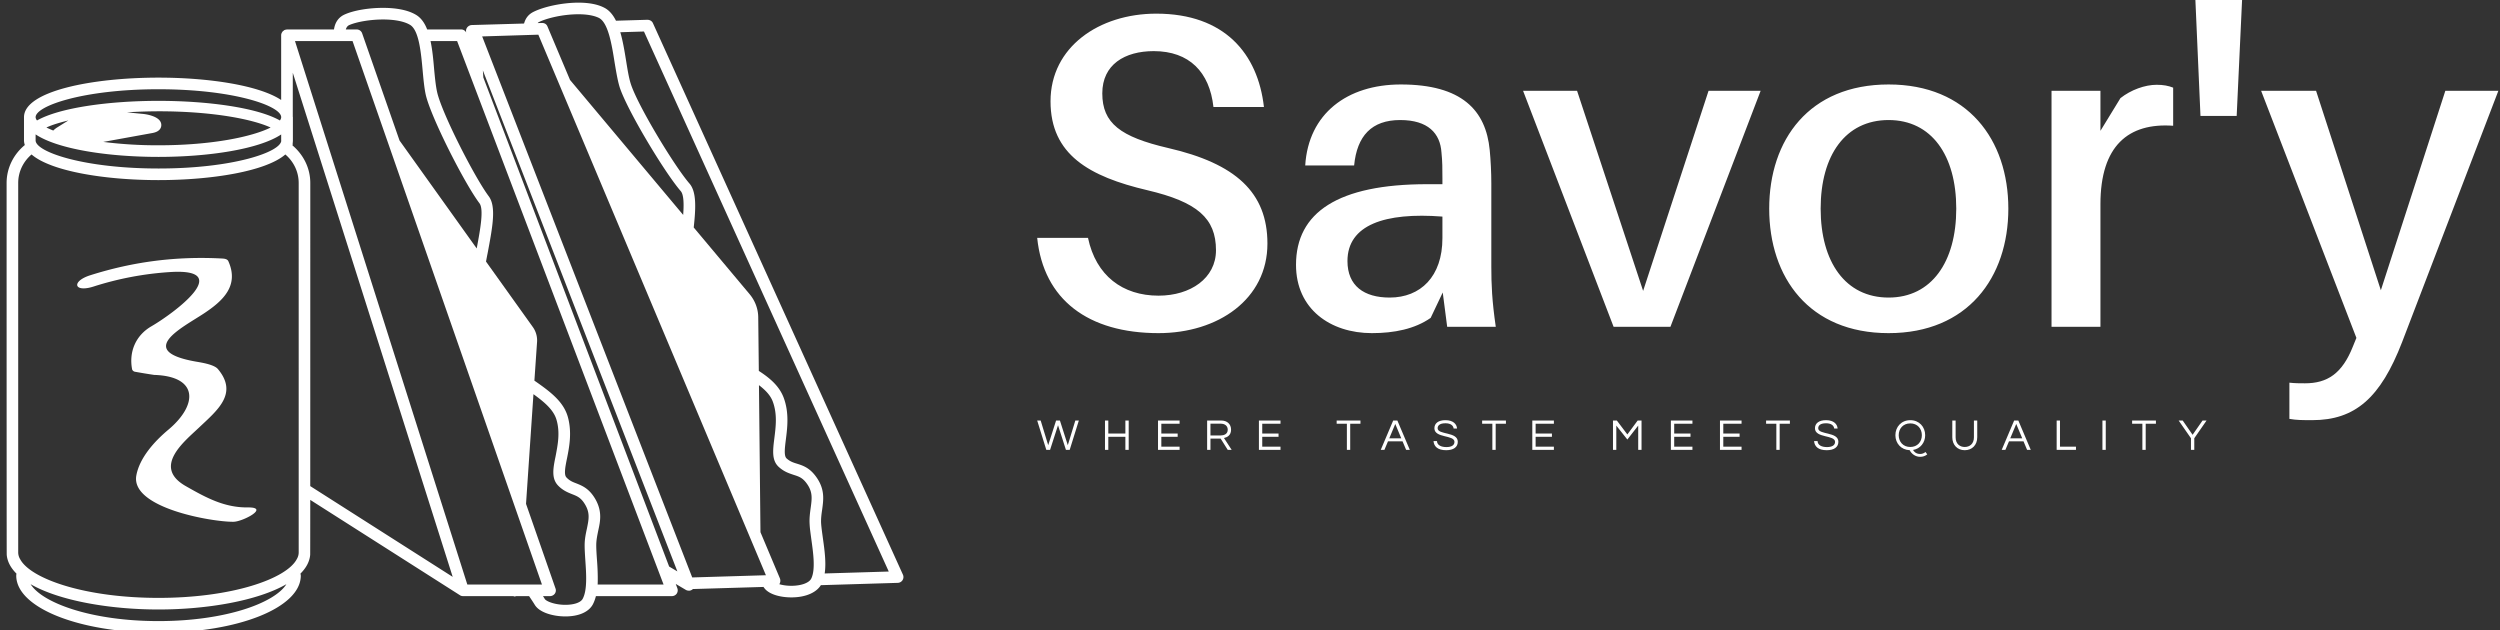 <svg data-v-423bf9ae="" xmlns="http://www.w3.org/2000/svg" viewBox="0 0 357 90" class="iconLeftSlogan"><rect x="0" y="0" width="357" height="90" fill="#333333" stroke="none"/><!----><!----><!----><g data-v-423bf9ae="" id="890df2a6-4f98-478d-b044-0665696ad324" fill="white" transform="matrix(4.535,0,0,4.535,145.072,-14.921)"><path d="M4.42 3.72C2.62 3.72 1.09 4.77 1.09 6.48C1.09 8.16 2.31 8.85 4.14 9.28C5.71 9.65 6.30 10.16 6.30 11.17C6.30 12.05 5.50 12.60 4.49 12.60C3.36 12.60 2.52 11.97 2.27 10.78L0.67 10.78C0.87 12.73 2.28 13.78 4.49 13.78C6.37 13.78 7.92 12.71 7.92 10.96C7.92 9.35 6.92 8.44 4.79 7.95C3.29 7.60 2.72 7.17 2.72 6.23C2.72 5.32 3.43 4.90 4.34 4.90C5.46 4.90 6.10 5.56 6.22 6.66L7.81 6.66C7.62 4.98 6.57 3.72 4.42 3.72ZM13.58 13.58L15.11 13.58C14.99 12.75 14.97 12.25 14.97 11.69L14.97 9.07C14.97 8.72 14.95 8.33 14.92 8.02C14.80 6.76 14.04 5.95 12.12 5.95C10.43 5.95 9.21 6.87 9.11 8.50L10.65 8.50C10.74 7.57 11.20 7.07 12.10 7.07C12.98 7.07 13.36 7.49 13.40 8.09C13.43 8.37 13.43 8.62 13.43 8.90L13.43 9.09L12.95 9.09C10.14 9.09 8.82 9.98 8.82 11.63C8.82 13.02 9.90 13.78 11.21 13.78C11.91 13.78 12.56 13.65 13.06 13.30L13.44 12.50ZM11.77 12.66C10.96 12.66 10.44 12.29 10.44 11.51C10.44 10.37 11.62 9.97 13.43 10.11L13.43 10.79C13.43 12.00 12.74 12.66 11.77 12.66ZM23.45 6.15L21.81 6.15L19.75 12.45L17.67 6.15L15.97 6.15L18.82 13.58L20.61 13.58ZM27.48 5.95C24.98 5.95 23.72 7.69 23.72 9.86C23.72 12.03 24.98 13.78 27.48 13.78C29.97 13.78 31.25 12.03 31.25 9.86C31.25 7.69 29.97 5.95 27.48 5.95ZM27.48 12.66C26.12 12.66 25.34 11.54 25.34 9.86C25.34 8.18 26.12 7.07 27.48 7.07C28.83 7.07 29.61 8.18 29.61 9.86C29.61 11.54 28.83 12.66 27.48 12.66ZM35.92 5.96C35.55 5.96 35.11 6.12 34.78 6.38L34.15 7.41L34.15 6.15L32.61 6.15L32.61 13.58L34.15 13.58L34.15 9.72C34.15 7.88 35.03 7.15 36.44 7.25L36.44 6.05C36.29 5.99 36.13 5.96 35.92 5.96ZM38.44 6.94L38.61 3.29L37.14 3.29L37.30 6.94ZM46.68 6.15L45.01 6.15L42.98 12.43L40.94 6.15L39.21 6.15L42.21 13.93L42.10 14.20C41.76 15.06 41.29 15.36 40.59 15.36C40.43 15.36 40.28 15.36 40.10 15.34L40.10 16.48C40.32 16.52 40.52 16.52 40.82 16.52C42.17 16.52 42.97 15.82 43.65 14.06Z"></path></g><!----><g data-v-423bf9ae="" id="2e29f341-2cbe-40a5-ab4b-36d0e9017dc5" transform="matrix(1.423,0,0,1.423,-6.172,-25.786)" stroke="none" fill="white"><path d="M13.705 46.882a31.753 31.753 0 0 1 7.66-1.457c6.631-.441.384 4.153-1.835 5.441-1.61.934-2.27 2.605-1.93 4.339a.387.387 0 0 0 .307.226c.631.114 1.264.218 1.899.313 4.46.14 4.4 3.004 1.431 5.494-1.372 1.15-2.886 2.795-3.218 4.592-.604 3.274 7.615 4.675 9.745 4.653.952-.01 3.686-1.465 1.439-1.441-2.375.025-4.225-1.001-6.223-2.138-3.371-1.919-.171-4.455 1.324-5.871 1.848-1.75 3.961-3.415 1.902-5.875-.404-.483-1.758-.667-2.286-.763-5.947-1.077-1.315-3.377.833-4.788 1.956-1.285 3.603-2.808 2.5-5.271-.1-.223-.391-.259-.602-.271-4.571-.247-8.888.296-13.254 1.677-1.93.61-1.654 1.761.308 1.14zM33.719 32.275a1.23 1.23 0 0 1-.071.403c.025.02.046.044.071.065v-.468z"></path><path d="M94.948 75.79L69.861 20.447c-.097-.214-.294-.329-.548-.342l-3.161.095c-.298-.595-.683-1.066-1.212-1.324-.64-.326-1.514-.489-2.562-.489-1.607 0-3.517.408-4.565.955-.501.268-.757.675-.885 1.141l-5.264.151a.625.625 0 0 0-.408.198.576.576 0 0 0-.151.431l.012.116a.566.566 0 0 0-.512-.303h-3.401c-.256-.652-.606-1.165-1.141-1.479-.967-.571-2.329-.687-3.296-.687-1.444 0-2.946.256-3.843.664-.675.303-.978.873-1.071 1.502h-4.716c-.012 0-.023.012-.035.012-.023 0-.035-.012-.047 0-.035 0-.058.012-.082.023-.035.012-.058.012-.082.023a.248.248 0 0 0-.105.082c-.023.012-.047.023-.07.047-.035.035-.058.082-.082.116-.012.023-.023.035-.035.058-.023.07-.047.14-.047.221v6.497c-2.228-1.48-7.295-2.244-12.31-2.244-6.708 0-13.497 1.363-13.497 3.971v2.329c0 .163.035.314.082.466C5.722 33.586 5 34.949 5 36.486c0 0 0 37.219.012 37.289v.012c.058.699.408 1.328.978 1.898-.012.07-.023.14-.023.198 0 3.214 6.265 5.73 14.278 5.73 8.001 0 14.277-2.515 14.277-5.73 0-.07-.023-.128-.035-.198.571-.571.92-1.199.978-1.898v-.012c.003-.017.005-2.201.007-5.489l15.017 9.563c.093.07.21.093.314.093h5.043c.047.012.07.035.105.035h.082c.035-.012.058-.023.093-.035h1.304c.221.326.431.641.571.873.489.804 1.898 1.165 3.074 1.165 1.304 0 2.306-.419 2.737-1.176.14-.256.245-.547.326-.862h7.628a.587.587 0 0 0 .477-.245.589.589 0 0 0 .07-.536l-.163-.443 1.025.606c.093.047.186.07.291.07h.012c.128.012.28-.058.396-.163l7.081-.21a.4.4 0 0 0 .058.082c.501.71 1.735.967 2.737.967 1.491 0 2.632-.524 3.051-1.386-.027.056-.066.107-.1.16l7.735-.233a.583.583 0 0 0 .512-.821zM58.361 20.367c.745-.396 2.411-.815 4.018-.815.862 0 1.572.128 2.05.361.943.466 1.304 2.69 1.584 4.472.151.897.291 1.747.489 2.422.675 2.201 4.495 8.583 6.149 10.493.303.349.326 1.269.245 2.387L61.54 26.143l-2.259-5.357c-.093-.233-.28-.361-.559-.361l-.431.012.07-.07zm-18.971.268c.745-.326 2.131-.559 3.377-.559 1.165 0 2.131.186 2.713.536.897.524 1.106 2.76 1.269 4.565.082.908.163 1.77.314 2.457.512 2.236 3.878 8.874 5.392 10.889.443.594.093 2.562-.279 4.53l-7.744-10.83-3.75-10.749a.577.577 0 0 0-.559-.396H39.04c.059-.199.164-.362.35-.443zm-19.146 6.442c7.431 0 12.194 1.624 12.31 2.763v.089a.614.614 0 0 1-.129.281c-2.282-1.293-7.255-1.968-12.181-1.968-4.938 0-9.91.675-12.193 1.968-.082-.105-.14-.221-.14-.326 0-1.142 4.81-2.807 12.333-2.807zm-1.63 2.468l-1.537-.151a53.45 53.45 0 0 1 3.168-.105c5.427 0 9.433.792 11.25 1.63-1.817.908-5.823 1.782-11.25 1.782a43.21 43.21 0 0 1-5.543-.338l4.949-.897c.815-.151.885-.629.873-.827-.035-.872-1.607-1.07-1.91-1.094zm-7.419.664l-1.118.699a2.41 2.41 0 0 0-.396.314c-.256-.105-.489-.21-.687-.303.536-.256 1.293-.489 2.201-.71zm-3.284 1.398c2.224 1.491 7.302 2.259 12.333 2.259 5.019 0 10.097-.769 12.321-2.259l-.011.007v.642c.001-.014.011-.029.011-.044 0 1.153-4.798 2.818-12.321 2.818S7.911 33.365 7.911 32.212v-.605zm12.333 48.841c-6.72 0-11.657-1.817-12.834-3.703 2.888 1.665 7.954 2.539 12.834 2.539 4.879 0 9.945-.873 12.833-2.539-1.176 1.887-6.125 3.703-12.833 3.703zm14.068-6.894c0 .221-.058.454-.198.687-1.036 1.956-6.452 3.878-13.87 3.878-7.418 0-12.834-1.922-13.882-3.878a1.32 1.32 0 0 1-.198-.687V36.486c0-1.153.524-2.166 1.339-2.865 1.945 1.689 7.36 2.574 12.74 2.574 5.369 0 10.784-.885 12.729-2.574.815.699 1.339 1.712 1.339 2.865l.001 37.068zm1.16-6.652c.004-10.77.004-30.416.004-30.416 0-1.537-.722-2.888-1.828-3.808.058-.151.082-.303.082-.466v-2.329c0-.023-.01-.044-.011-.067V25.42l16.047 50.59-14.294-9.108zm15.762 9.876L33.94 22.242h5.776l19.006 54.536h-7.488zm12.006-5.636c-.105.489-.233 1.048-.233 1.7 0 .442.035.967.07 1.514.093 1.339.21 3.016-.279 3.878-.21.361-.873.582-1.724.582-1.06 0-1.922-.349-2.073-.594-.047-.093-.116-.186-.175-.28h.71a.605.605 0 0 0 .477-.245.56.56 0 0 0 .07-.524l-2.958-8.49.745-11.005c1.13.815 2.038 1.595 2.317 2.585.373 1.281.116 2.527-.093 3.633-.245 1.188-.443 2.213.233 2.935.501.524 1.002.71 1.432.885.536.21.908.361 1.328 1.095.468.828.328 1.457.153 2.331zm1.072 5.636c.012-.21.012-.419.012-.629 0-.629-.035-1.269-.082-1.875-.035-.512-.07-1.013-.07-1.432 0-.524.105-1.002.198-1.467.21-.943.408-1.922-.268-3.133-.617-1.083-1.304-1.363-1.91-1.607-.373-.14-.699-.268-1.013-.606-.268-.279-.116-1.071.058-1.91.233-1.165.512-2.62.082-4.169-.443-1.549-1.782-2.539-3.354-3.633l.268-3.89a2.313 2.313 0 0 0-.419-1.479l-4.705-6.58c.058-.291.105-.571.163-.839.489-2.609.885-4.67.116-5.706-1.421-1.898-4.716-8.362-5.182-10.446-.14-.617-.221-1.444-.303-2.306-.082-.978-.175-1.956-.361-2.83h2.667l20.718 54.536h-6.615zm7.174-1.805L52.841 25.898l-.047-.71 19.518 50.274-.826-.489zm2.317 1.095L52.724 21.776l5.636-.175 22.837 54.245-7.394.222zm11.948.105c-.21.443-1.013.734-2.003.734-.489 0-.897-.07-1.211-.163.012-.012.023-.012.023-.023a.65.65 0 0 0 .047-.547l-1.956-4.647-.151-14.755c.652.501 1.165 1.025 1.397 1.677.454 1.246.291 2.504.151 3.622-.151 1.211-.291 2.248.443 2.911.536.489 1.048.64 1.491.792.547.175.932.291 1.397.99.524.792.431 1.432.314 2.306-.07.512-.151 1.071-.105 1.712.023.454.105.967.175 1.514.186 1.326.419 2.991-.012 3.877zm1.345-.505c.163-1.079-.015-2.363-.18-3.536-.07-.512-.14-1.002-.175-1.432-.035-.512.035-1.002.105-1.467.128-.955.268-1.945-.501-3.109-.687-1.036-1.386-1.269-2.015-1.467-.384-.116-.71-.221-1.06-.536-.279-.256-.175-1.06-.07-1.898.151-1.188.338-2.667-.21-4.169-.431-1.165-1.351-1.968-2.504-2.713l-.058-5.345c0-.873-.314-1.7-.873-2.364l-5.602-6.685c.221-2.015.279-3.599-.431-4.414-1.549-1.793-5.287-8.001-5.904-10.062-.186-.594-.314-1.409-.454-2.271-.157-.982-.324-1.972-.578-2.846l2.373-.072 24.566 54.193-6.429.193z"></path></g><!----><g data-v-423bf9ae="" id="008eb112-6e1f-43f5-ba7e-0f6e31f377e5" fill="white" transform="matrix(0.452,0,0,0.452,148.052,59.051)"><path d="M6.71 3.70L9.21 11.48L10.40 11.48L13.29 2.21L12.18 2.21L9.80 10.00L7.31 2.21L6.10 2.21L3.61 10.00L1.23 2.21L0.13 2.21L3.01 11.48L4.20 11.48ZM27.99 2.21L27.99 6.33L22.60 6.33L22.60 2.21L21.55 2.21L21.55 11.48L22.60 11.48L22.60 7.35L27.99 7.35L27.99 11.48L29.04 11.48L29.04 2.21ZM45.12 3.22L45.12 2.21L38.30 2.21L38.30 11.48L45.12 11.48L45.12 10.47L39.35 10.47L39.35 7.35L44.51 7.35L44.51 6.33L39.35 6.33L39.35 3.22ZM54.87 7.92L58.09 7.92L60.33 11.48L61.57 11.48L59.14 7.74C60.17 7.50 61.38 6.90 61.38 5.11C61.38 3.35 60.16 2.21 58.25 2.21L53.82 2.21L53.82 11.48L54.87 11.48ZM54.87 3.21L58.13 3.21C59.44 3.21 60.33 3.93 60.33 5.11C60.33 6.55 59.07 6.93 58.07 6.93L54.87 6.93ZM77 3.22L77 2.21L70.18 2.21L70.18 11.48L77 11.48L77 10.47L71.23 10.47L71.23 7.35L76.38 7.35L76.38 6.33L71.23 6.33L71.23 3.22ZM102.26 2.21L94.74 2.21L94.74 3.22L97.97 3.22L97.97 11.48L99.02 11.48L99.02 3.22L102.26 3.22ZM113.92 2.21L112.60 2.21L108.67 11.48L109.83 11.48L110.96 8.79L115.56 8.79L116.69 11.48L117.85 11.48ZM111.37 7.83L113.26 3.30L115.15 7.83ZM126.64 4.65C126.64 4.03 127.01 3.08 129.11 3.08C130.80 3.08 131.59 3.82 131.70 4.75L132.78 4.75C132.69 3.36 131.57 2.10 129.11 2.10C126.78 2.10 125.62 3.15 125.62 4.66C125.62 7.84 131.96 6.69 131.96 8.96C131.96 10.05 130.98 10.60 129.42 10.60C127.81 10.60 126.50 10.05 126.43 8.71L125.34 8.71C125.48 10.37 126.60 11.59 129.35 11.59C131.63 11.59 133.01 10.64 133.01 8.92C133.01 5.68 126.64 6.80 126.64 4.65ZM148.22 2.21L140.70 2.21L140.70 3.22L143.93 3.22L143.93 11.48L144.98 11.48L144.98 3.22L148.22 3.22ZM163.37 3.22L163.37 2.21L156.55 2.21L156.55 11.48L163.37 11.48L163.37 10.47L157.60 10.47L157.60 7.35L162.75 7.35L162.75 6.33L157.60 6.33L157.60 3.22ZM189.84 2.21L186.58 6.61L183.26 2.21L182.04 2.21L182.04 11.48L183.09 11.48L183.09 3.81L186.58 8.22L190.01 3.81L190.01 11.48L191.06 11.48L191.06 2.21ZM207.14 3.22L207.14 2.21L200.33 2.21L200.33 11.48L207.14 11.48L207.14 10.47L201.38 10.47L201.38 7.35L206.53 7.35L206.53 6.33L201.38 6.33L201.38 3.22ZM222.66 3.22L222.66 2.21L215.84 2.21L215.84 11.48L222.66 11.48L222.66 10.47L216.89 10.47L216.89 7.35L222.04 7.35L222.04 6.33L216.89 6.33L216.89 3.22ZM237.93 2.21L230.41 2.21L230.41 3.22L233.65 3.22L233.65 11.48L234.70 11.48L234.70 3.22L237.93 3.22ZM246.88 4.65C246.88 4.03 247.24 3.08 249.34 3.08C251.03 3.08 251.82 3.82 251.93 4.75L253.01 4.75C252.92 3.36 251.80 2.10 249.34 2.10C247.02 2.10 245.85 3.15 245.85 4.66C245.85 7.84 252.20 6.69 252.20 8.96C252.20 10.05 251.22 10.60 249.65 10.60C248.04 10.60 246.74 10.05 246.67 8.71L245.57 8.71C245.71 10.37 246.83 11.59 249.58 11.59C251.86 11.59 253.25 10.64 253.25 8.92C253.25 5.68 246.88 6.80 246.88 4.65ZM280.77 12.15C280.28 12.54 279.75 12.78 279.08 12.78C277.79 12.78 277.12 12.03 276.84 11.51C279.13 11.13 280.67 9.20 280.67 6.85C280.67 4.21 278.78 2.10 275.97 2.10C273.15 2.10 271.26 4.21 271.26 6.85C271.26 9.42 273.07 11.48 275.77 11.58C276.37 12.82 277.68 13.68 279.06 13.68C279.96 13.68 280.67 13.43 281.33 12.91ZM275.97 10.57C273.71 10.57 272.31 8.93 272.31 6.85C272.31 4.76 273.71 3.12 275.97 3.12C278.22 3.12 279.62 4.76 279.62 6.85C279.62 8.93 278.22 10.57 275.97 10.57ZM296.07 2.21L296.07 7.52C296.07 9.67 294.64 10.57 293.17 10.57C291.70 10.57 290.29 9.67 290.29 7.52L290.29 2.21L289.24 2.21L289.24 7.49C289.24 9.95 290.86 11.59 293.17 11.59C295.50 11.59 297.12 9.94 297.12 7.49L297.12 2.21ZM310.10 2.21L308.78 2.21L304.85 11.48L306.01 11.48L307.15 8.79L311.74 8.79L312.87 11.48L314.03 11.48ZM307.55 7.83L309.44 3.30L311.33 7.83ZM322.21 2.21L322.21 11.48L328.31 11.48L328.31 10.47L323.26 10.47L323.26 2.21ZM337.72 2.21L336.67 2.21L336.67 11.48L337.72 11.48ZM353.57 2.21L346.05 2.21L346.05 3.22L349.29 3.22L349.29 11.48L350.34 11.48L350.34 3.22L353.57 3.22ZM365.69 7.81L369.57 2.21L368.30 2.21L365.16 6.72L362.03 2.21L360.75 2.21L364.64 7.81L364.64 11.48L365.69 11.48Z"></path></g></svg>